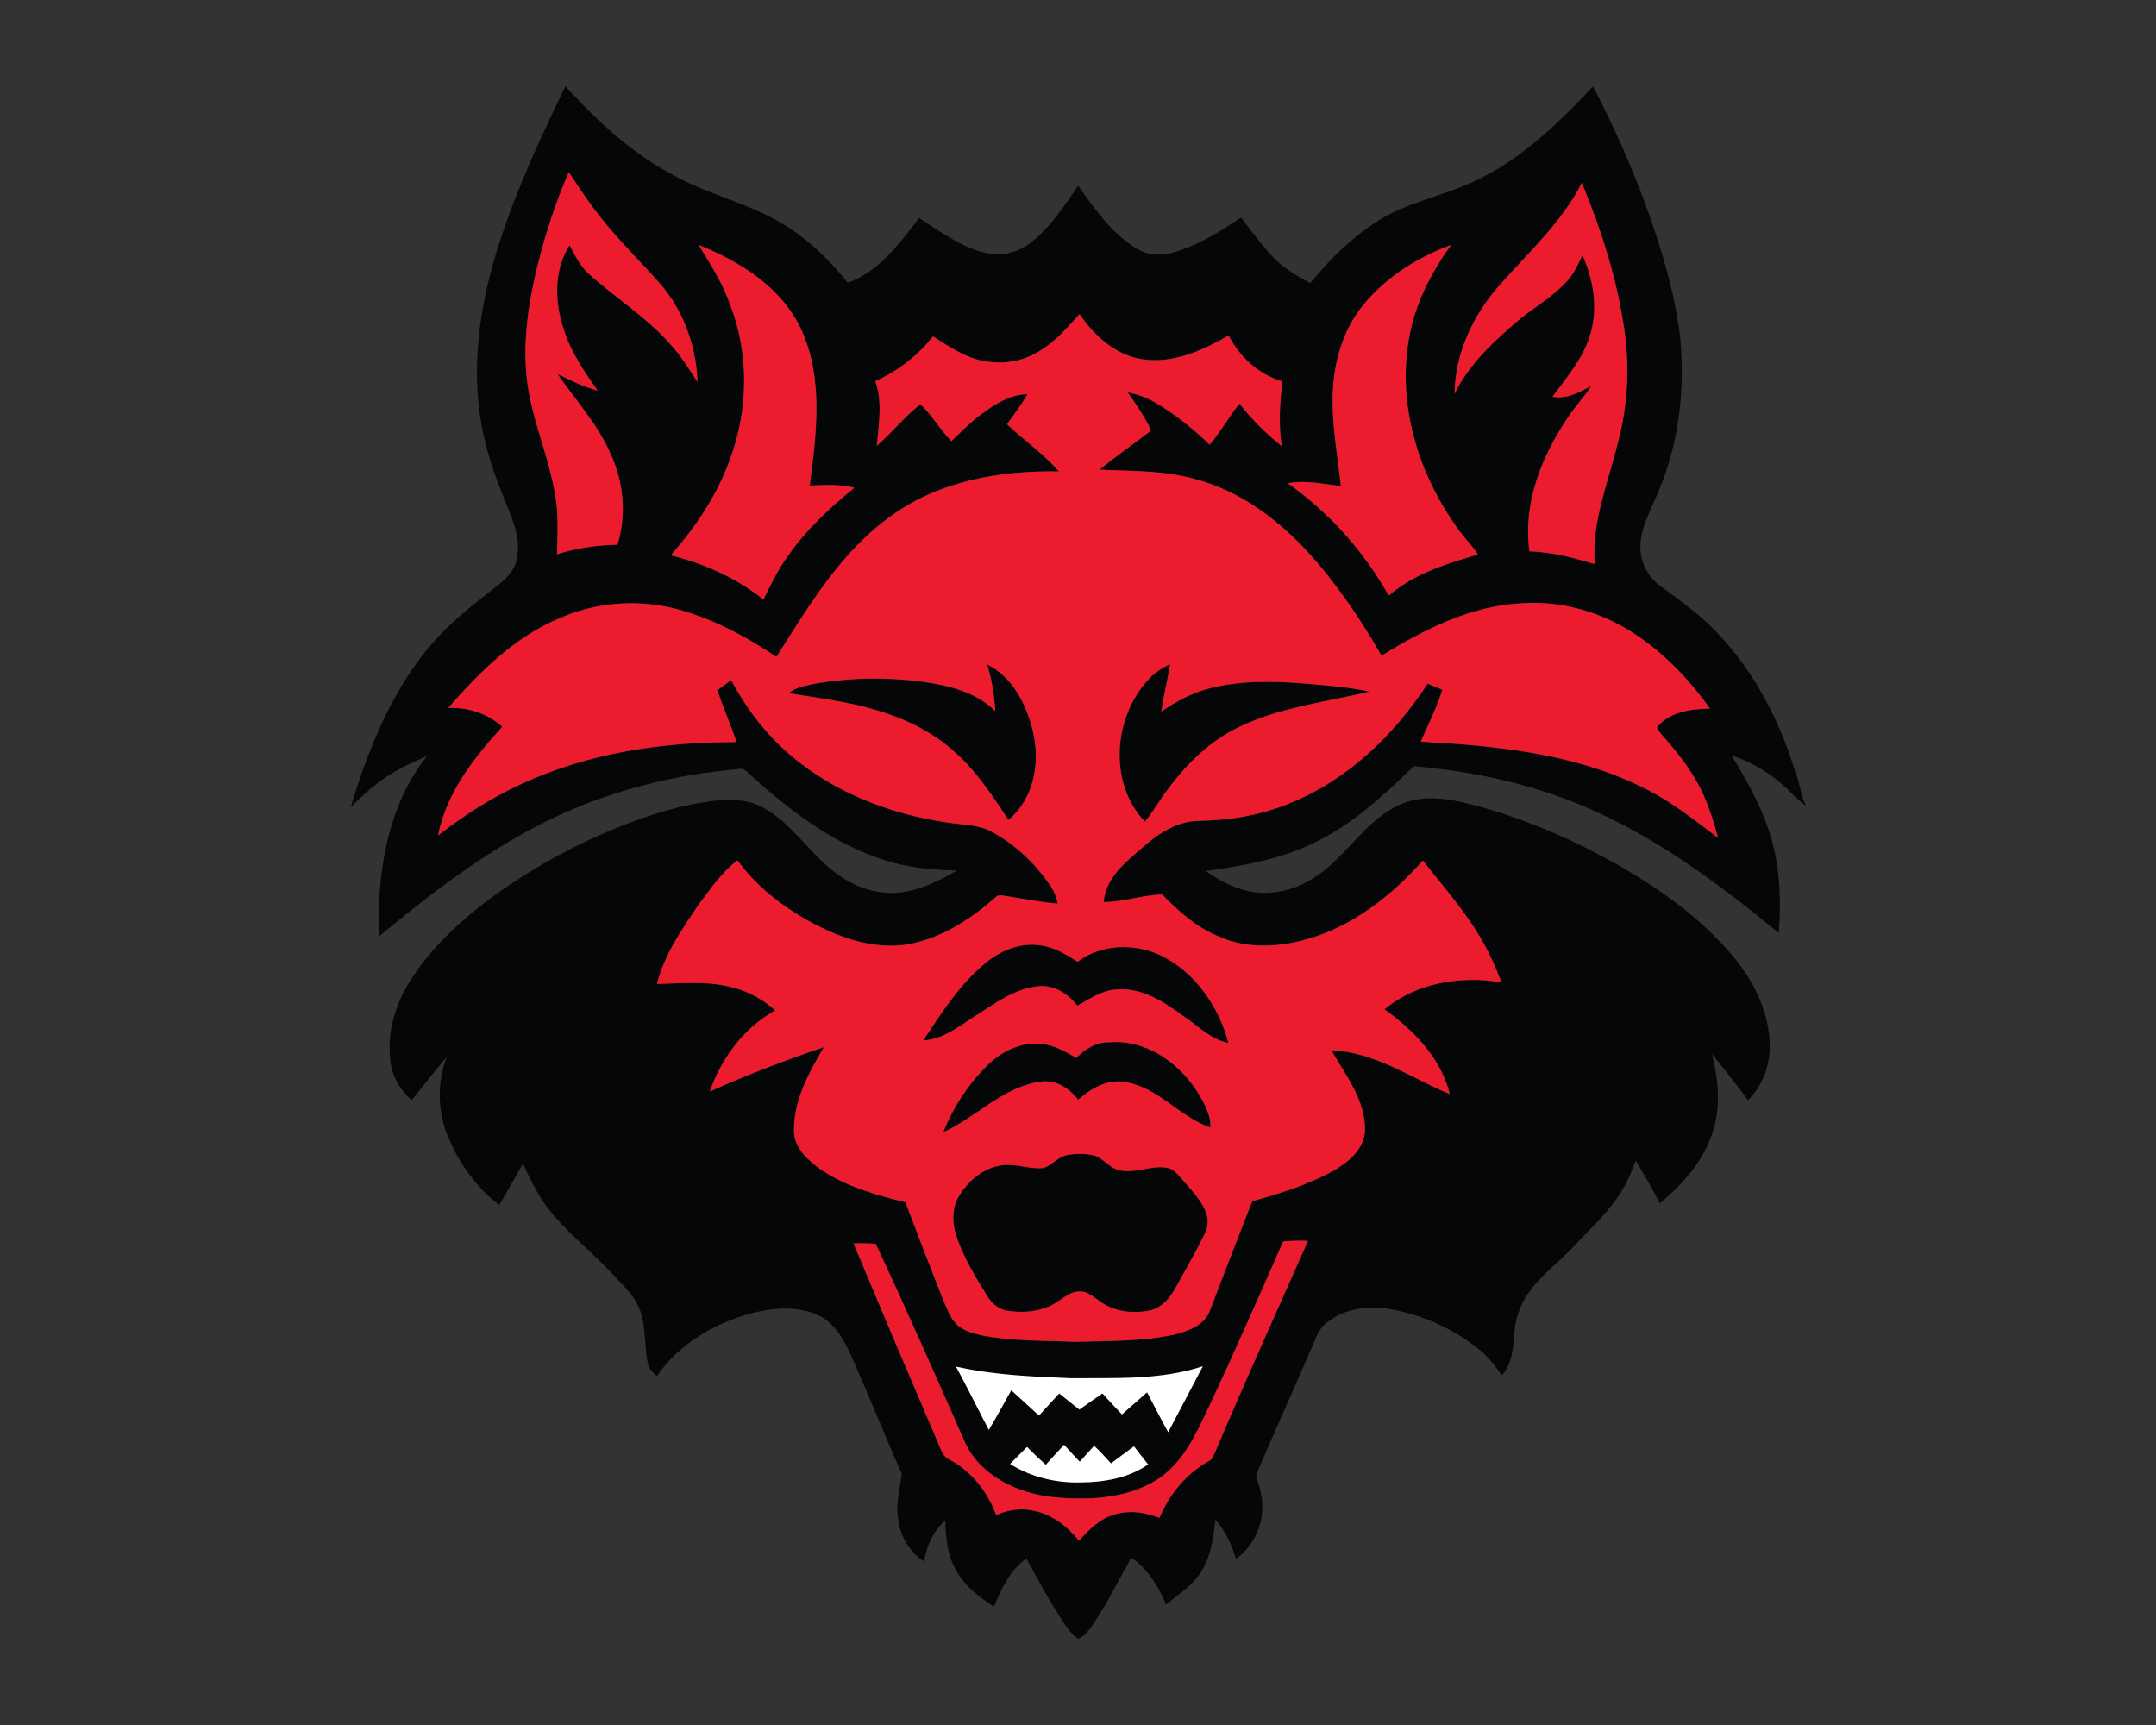 <?xml version="1.0" encoding="UTF-8"?>
<!DOCTYPE svg PUBLIC "-//W3C//DTD SVG 1.1//EN" "http://www.w3.org/Graphics/SVG/1.1/DTD/svg11.dtd">
<!-- Creator: CorelDRAW -->
<svg xmlns="http://www.w3.org/2000/svg" xml:space="preserve" width="2000px" height="1600px" version="1.1" style="shape-rendering:geometricPrecision; text-rendering:geometricPrecision; image-rendering:optimizeQuality; fill-rule:evenodd; clip-rule:evenodd"
viewBox="0 0 2000 1600"
 xmlns:xlink="http://www.w3.org/1999/xlink">
 <rect x="0" y="0" width="2000" height="1600" fill="#333333" stroke="none"/>
 <defs>
  <style type="text/css">
   <![CDATA[
    .fil2 {fill:#FEFFFF}
    .fil0 {fill:#050607;fill-rule:nonzero}
    .fil1 {fill:#EC1B2D;fill-rule:nonzero}
   ]]>
  </style>
 </defs>
 <g id="Capa_x0020_1">
  <g id="Arkansas_x0020_State_x0020_Red_x0020_Wolves.cdr">
   <path class="fil0" d="M462.51 227.52c16.15,-50.93 38.76,-99.5 62,-147.52 30.16,33.23 63.93,64.21 104.23,84.66 30.41,16.14 64.55,23.91 94.42,41.25 24.76,14.08 45.43,34.32 63.27,56.34 29.02,-10.33 48,-36.56 66.13,-60.02 19.21,12.27 38.05,26.43 60.56,32.06 14.65,4 30.91,0.29 42.78,-9.06 18.39,-14.29 31.33,-33.98 44.25,-53.03 15.16,21.34 30.62,43.7 53.26,57.79 9.67,6.42 22.09,7.75 33.18,4.66 23.62,-6.24 44.59,-19.41 64.66,-32.9 9.04,11.8 17.82,23.85 27.9,34.78 10.18,11.06 23.01,19.23 36.34,25.97 18.93,-22.86 40.31,-44.22 65.93,-59.57 22.89,-13.67 49.18,-19.64 73.77,-29.43 48.82,-18.91 87.37,-55.84 122.56,-93.39 19.46,37.37 36.78,75.88 50.88,115.6 13.36,37.59 24.93,76.17 29.82,115.87 4.94,49.73 -0.91,101.23 -21.26,147.17 -6.36,15.64 -15.35,31.03 -15.53,48.39 -0.23,14.2 7,27.92 18.39,36.29 14.81,11.04 30.09,21.56 43.6,34.25 39.49,37.21 65.95,86.47 81.62,138.01 4.32,9.69 4.68,20.74 9.46,30.27l0 1.01c-8.43,-5.85 -14.88,-13.97 -22.75,-20.49 -13.29,-11.5 -28.81,-20.33 -45.55,-25.63 14.7,24.49 29,49.67 36.88,77.31 8.1,28.24 8.94,57.99 6.75,87.13 -55.36,-45.37 -113.54,-88.77 -179.78,-116.99 -50.33,-21.36 -104.39,-33.09 -158.77,-37.57 -28.61,27.71 -58.5,55.45 -95.11,72.23 -30.66,14.57 -64.46,20.22 -97.8,24.95 17.24,12.4 37.96,21.77 59.64,20.1 23.8,-1.39 45.34,-14.22 61.69,-30.98 19.42,-18.5 35.95,-41.92 61.75,-51.98 23.55,-9.28 49.18,-2.72 72.6,3.55 43.7,12.41 85.66,30.64 125.24,52.89 41.1,23.41 80.45,51.47 110.48,88.45 18.02,22.45 31.28,49.96 31.64,79.19 0.6,18.93 -6.67,37.91 -20.03,51.38 -10.88,-14.5 -22,-28.81 -33.45,-42.83 5.78,23.09 8.28,47.88 1.05,70.98 -8.12,27.49 -28.08,49.44 -49.46,67.62 -6.84,-13.59 -14.45,-26.76 -22.41,-39.68 -3.3,8.76 -6.75,17.52 -11.53,25.62 -11.52,20.42 -29.38,35.97 -45.02,53.05 -18.53,19.75 -43.63,35.58 -52.28,62.61 -6.97,18.77 -0.78,41.96 -15.27,57.81 -6.66,-9.22 -13.65,-18.37 -22.73,-25.34 -23.42,-18.5 -51.64,-30.89 -81,-36.06 -20.28,-3.68 -42.62,-0.6 -59,12.67 -5.96,4.5 -8.91,11.59 -11.7,18.29 -17.48,41.07 -36.23,81.61 -53.58,122.73 1.76,8.76 5.53,17.15 5.65,26.23 1.46,20.07 -8.05,39.97 -24.34,51.72 -4,-13.19 -9.69,-26.04 -19.09,-36.33 -1.83,16.12 -3.86,32.93 -12.46,47.1 -7.89,13.47 -21.47,21.87 -33.3,31.51 -7.09,-16.8 -16.94,-32.99 -32.24,-43.51 -11.91,21.15 -22.57,43.1 -36.31,63.2 -3.52,4.6 -7.07,9.95 -12.72,12.1 -5.78,-3.27 -9.53,-8.92 -13.26,-14.18 -12.99,-19.3 -23.92,-39.83 -34.97,-60.25 -15.36,10.54 -22.98,28.12 -30.18,44.61 -12.62,-8.07 -25.11,-17.29 -33.09,-30.25 -9.69,-14.61 -11.71,-32.5 -11.98,-49.6 -11.28,9.67 -17.54,23.58 -19.69,38.07 -13.81,-8.85 -22.5,-24.1 -24.17,-40.29 -2.36,-13.83 1.81,-27.53 3.43,-40.98 -15.55,-35.3 -29.93,-71.16 -45.53,-106.49 -6.77,-14.93 -14.5,-30.99 -29.34,-39.45 -19.69,-10.26 -43.03,-8.48 -63.94,-3.27 -34.64,9.27 -67.84,28.47 -88.38,58.52 -3.31,-3.22 -7.2,-6.33 -8.18,-11.09 -3.66,-16.1 -1.6,-33.11 -7.05,-48.89 -4.69,-14.75 -17.1,-24.83 -27.07,-35.97 -17.01,-18.16 -36.61,-33.75 -52.92,-52.6 -12.57,-14.29 -21.24,-31.44 -28.99,-48.7 -7.27,12.87 -14.45,25.81 -21.98,38.53 -21.54,-16.42 -37.59,-39.29 -47.88,-64.19 -9.47,-23.28 -9.86,-50.03 -0.67,-73.47 -10.99,13.35 -21.93,26.73 -32.6,40.34 -11.69,-9.93 -19.51,-24.4 -20.13,-39.86 -2.6,-26.07 6.22,-52.05 20.42,-73.66 19.97,-30.5 47.52,-55.13 76.7,-76.58 38.07,-27.26 79.6,-49.76 123.37,-66.41 24.7,-9.46 50.22,-17.12 76.47,-20.65 16.51,-2.05 34.34,-2.53 49.28,5.97 27.03,14.64 42.8,42.72 67.34,60.58 15.64,12.09 35.4,19.34 55.29,18.41 20.61,-1.26 39.45,-10.61 56.99,-20.77 -18.93,-0.43 -37.96,-1.92 -56.37,-6.51 -50.76,-13.09 -94.03,-45.03 -132.38,-79.61 -4.34,-3.27 -8,-9.74 -14.31,-7.93 -58.11,5.1 -115.67,19.25 -168.58,44 -60.35,28.26 -113.56,69.06 -164.67,111.29 -1.71,-58.2 7.5,-120.65 44.8,-167.43 -14.5,6.33 -29.09,12.89 -41.94,22.27 -10.52,7.39 -19.8,16.33 -28.99,25.24 16.99,-55.88 39.49,-111.98 79.18,-155.86 17.09,-18.93 37.58,-34.28 57.45,-50.08 8.12,-6.47 16.14,-14.5 17.7,-25.24 4.11,-20.45 -6.02,-39.61 -13.15,-58.06 -8.35,-20.9 -15.55,-42.38 -19.62,-64.54 -10.27,-56 -1.49,-113.72 15.68,-167.45zm527.28 843.85c7.93,-1.47 16.23,-1.58 24.12,0.16 9.61,2.12 15.07,12.19 24.84,13.95 15.34,3.45 30.55,-5.72 45.87,-1.86 5.67,2.27 9.38,7.46 13.4,11.8 8.1,9.65 17.68,18.94 21.36,31.38 2.06,6.29 0.55,13.05 -2.4,18.77 -7.96,16.17 -17.11,31.72 -25.71,47.54 -5.1,9.29 -12.07,18.75 -22.68,21.93 -16.62,4 -35.56,1.92 -49.35,-8.78 -5.74,-4 -11.73,-9.42 -19.27,-8.28 -7.03,0.39 -12.49,5.24 -18.12,8.83 -13.9,9.76 -31.96,11.59 -48.34,8.76 -8.23,-1.51 -14.5,-7.75 -18.52,-14.77 -10.79,-17.77 -22,-35.65 -28.2,-55.64 -3.81,-12.46 -3.65,-27.03 4.21,-37.96 8.65,-13.19 22.16,-24.22 38.21,-26.27 13.15,-2.13 25.96,4.02 39.11,2.33 7.79,-2.72 13.14,-10.27 21.47,-11.89zm8.67 -90.1c8.34,-8.44 19.16,-15.23 31.48,-14.54 32.98,-2.54 63.21,18.7 80.47,45.46 6.11,10.26 13.06,21.29 12.47,33.7 -28.59,-9.81 -48.46,-37.43 -79.15,-42.28 -16.55,-2.93 -31.69,5.88 -43.54,16.49 -8.59,-11.32 -22.09,-19.65 -36.81,-16.54 -33.94,5.49 -57.97,32.96 -88.36,46.52 9.08,-22.66 22.59,-43.77 40.02,-60.94 12.98,-13.45 31.51,-22.87 50.58,-20.88 12.05,0.82 22.59,7.2 32.84,13.01zm-83.86 -88.38c14.06,-11.57 32.61,-18.94 51,-15.94 12.57,1.65 23.53,8.48 34.05,15.11 21.79,-16.46 52.5,-17.33 76.78,-6.03 32.09,15.5 54.15,47.38 63.09,81.29 -16.03,-3.04 -27.69,-15.21 -40.65,-24.08 -18.53,-13.63 -39.82,-27.94 -63.96,-25.36 -13.36,0.82 -24.2,8.96 -35.63,14.91 -8.32,-11.14 -21.75,-19.5 -36.09,-18 -21.95,2.15 -40.15,15.9 -58.17,27.38 -15.14,9.49 -29.86,21.93 -48.55,22.89 16.99,-25.77 33.98,-52.39 58.13,-72.17zm1.14 -276.61c23.74,11.74 36.55,37.32 42.42,62.02 7,28.72 1.06,62.68 -22.68,82.19 -15.14,-22.8 -30.28,-46.15 -51.2,-64.17 -20.17,-17.86 -44.91,-29.86 -70.62,-37.39 -26.61,-8.23 -54.37,-11.36 -81.77,-15.94 5.99,-5.74 14.8,-6.49 22.46,-8.53 32.9,-5.96 66.77,-6.56 99.95,-2.35 24.61,3.47 50.81,9.26 68.95,27.58 -0.83,-14.73 -3.16,-29.32 -7.51,-43.41zm148.78 14.8c5.79,-6.49 13.08,-11.41 20.92,-15.12 -2.42,14.75 -5.87,29.3 -8.18,44.07 13.47,-9.28 28.03,-17.15 43.97,-21.31 27.6,-7.32 56.57,-7.07 84.86,-5.06 21.61,1.9 43.33,3.36 64.6,7.78 -40.7,9.81 -83.35,14.5 -121.47,32.97 -26.75,12.85 -48.55,34.07 -65.95,57.83 -7.52,9.68 -13.38,20.54 -21.22,29.96 -33.8,-35.53 -29.34,-95.84 2.47,-131.12zm-536.9 -471.46c-12.03,27.88 -21.59,56.81 -28.86,86.28 -10.04,40.66 -15.89,83.65 -6.82,125.06 6.18,28.91 17.57,56.51 22.64,85.71 3.71,18.93 2.66,38.33 2.13,57.49 18.09,-5.92 37.09,-8.44 56.07,-8.9 8.51,-27.42 5.83,-57.62 -6.06,-83.62 -11.87,-27.76 -32.49,-50.22 -49.55,-74.71 12.07,5.95 24.21,11.89 37.27,15.41 -11.87,-16.87 -23.76,-34.14 -30.46,-53.85 -9.42,-25.95 -11.02,-57.01 4.39,-81.04 5.1,9.47 9.77,19.5 18.04,26.73 24.43,22.14 52.94,39.7 74.9,64.55 10.08,10.73 17.65,23.38 25.77,35.56 -1.28,-32.86 -12.69,-65.69 -34.35,-90.73 -18.55,-21.13 -38.97,-40.64 -56.25,-62.87 -10.55,-13.01 -19.58,-27.14 -28.86,-41.07zm939.8 10c-18.68,36.72 -49.6,64.48 -76.45,94.99 -24.51,27.64 -41.23,63.25 -41.64,100.61 14.16,-28.72 38.21,-50.51 62.38,-70.72 14.46,-11.35 30.67,-20.77 42.83,-34.76 5.97,-6.7 9.45,-15.07 13.47,-22.98 10.02,22.25 14.32,47.81 7.75,71.64 -6.05,22.89 -21.95,40.91 -35.6,59.57 13.19,2.56 24.95,-4.16 36.13,-10.09 -7.32,11.28 -16.85,20.93 -23.9,32.41 -23.32,35.37 -39.72,78.2 -33.56,121.13 20.69,0.52 40.75,5.96 60.48,11.75 -3.02,-38.65 12.33,-75.01 21.29,-111.82 9.03,-33.18 11.29,-68.17 6.65,-102.24 -6.49,-48.12 -21.35,-94.76 -39.83,-139.49zm-819.38 57.53c11,17.95 22.54,35.81 29.4,55.87 17.73,45.64 16.72,97.64 -0.41,143.31 -11.8,33.06 -31.67,62.58 -54.86,88.7 31.06,7.75 61.06,20.97 86.08,41.16 6.61,-13.77 13.26,-27.6 22.27,-39.97 16.97,-24.59 39.03,-45.05 62.06,-63.83 -13.51,-3.56 -27.62,-2.42 -41.43,-2.03 6.15,-47.56 12.89,-98.58 -7.46,-143.81 -17.86,-39.5 -56.78,-63.89 -95.65,-79.4zm612.93 60.46c-15.48,21.13 -22.96,47.18 -24.44,73.11 -1.85,30.27 4.16,60.16 7.34,90.12 -16.33,-1.95 -32.79,-5.65 -49.26,-2.65 38.44,27.3 70.64,63.09 93.62,104.25 23.37,-20.26 53.65,-29.64 82.8,-38.08 -6.31,-9.87 -15.16,-17.81 -21.35,-27.78 -34.74,-49.64 -53.54,-112.46 -42.56,-172.85 5.4,-31.72 20.35,-60.81 39.1,-86.6 -32.95,12.16 -64.07,32.06 -85.25,60.48zm-296.15 37.62c-13.13,8.57 -29.09,12.26 -44.66,10.61 -20.49,-1.12 -37.89,-13.17 -54.65,-23.81 -14.25,17.89 -32.66,32.2 -53.56,41.49 6.91,19.41 3.18,40.04 1.37,59.95 14.18,-12.12 25.77,-27.09 40.45,-38.55 10.78,10.22 18.39,23.48 28.66,34.3 8.94,-8.37 17.4,-17.36 27.32,-24.6 12.72,-9.45 26.96,-18.82 43.38,-19.01 -5.48,9.84 -12.57,18.64 -18.95,27.9 15.77,14.93 33.89,27.44 48.25,43.79 -53.95,-1.05 -110.45,8.58 -155.07,40.75 -47.04,33.16 -76.88,83.58 -107.09,131.24 -25.67,-17.22 -53.16,-32.22 -82.73,-41.53 -38.19,-12.42 -80.99,-10.86 -117.81,5.4 -41.85,17.19 -74.59,49.96 -103.93,83.44 18.2,-0.6 36.63,5.08 50.15,17.54 -26.44,28.83 -51.94,61.47 -59.57,100.77 24.01,-18.56 49.62,-35.16 77.29,-47.72 62.2,-28.93 131.48,-39.03 199.61,-38.9 -5.52,-16.19 -12.4,-31.85 -17.86,-48.04 4.25,-3.13 8.5,-6.27 12.8,-9.33 12.65,23.42 28.4,45.28 48.07,63.32 41.82,38.78 97.03,60.67 152.96,68.78 13.99,2.11 28.95,1.79 41.64,8.95 20.4,11.31 37.94,27.53 51.38,46.58 4.48,5.76 7.46,12.5 9.04,19.66 -16.01,-1.42 -31.81,-4.5 -47.66,-7.06 -3.38,-0.28 -7.52,-1.83 -10.22,1.18 -23.17,20.52 -50.45,37.99 -81.3,43.66 -30.71,4.82 -61.39,-5.4 -88.19,-19.71 -26.87,-14.36 -51.82,-33.43 -69.84,-58.27 -14.59,11 -24.9,26.5 -35.9,40.87 -15.53,23 -31.97,46.48 -38.79,73.79 23.69,-0.48 48,-3.14 71.12,3.52 14.36,3.7 27.63,11.04 38.58,21.04 -28.97,16.1 -49.92,44.18 -60.65,75.21 34.49,-15.62 70,-28.93 105.81,-41.21 -13.95,23.74 -28.15,49.46 -27.76,77.8 0.05,15.77 13.04,27.21 24.86,35.67 23.51,15.98 51.27,23.64 78.52,30.46 11.37,29.79 22.76,59.59 34.53,89.25 3.55,8.3 6.5,17.24 12.83,23.92 6.36,6.01 15.07,8.5 23.44,10.24 28.63,5.7 57.99,4.69 87.01,6.04 30.57,-1.01 61.58,-0.21 91.65,-6.7 13.15,-3.36 28.43,-8.78 33.27,-22.87 12.7,-33.75 26.01,-67.25 38.97,-100.89 25.61,-7.04 51.27,-15.04 74.66,-27.85 14.02,-8.05 29.07,-19.83 29.96,-37.39 0.66,-28.26 -17.75,-51.31 -31.08,-74.59 40.09,1.12 73.8,25.75 109.74,40.43 -8.23,-33.37 -33.41,-59.11 -60.55,-78.55 29.82,-24.88 71.05,-31.35 108.53,-25.02 -3.89,-9.88 -7.84,-19.71 -12.74,-29.13 -15.57,-30.92 -38.99,-56.78 -60.21,-83.83 -26.84,30.04 -59.27,56.46 -97.73,69.83 -29.32,10.22 -62.82,13.63 -91.79,0.48 -20.47,-8.34 -37.12,-23.23 -52.3,-38.85 -18.27,0.46 -35.88,6.98 -54.26,7 1.64,-22.11 20.19,-37.02 35.81,-50.35 14.54,-13.13 32.26,-24.68 52.52,-24.95 28.31,-0.48 56.71,-5.06 83.01,-15.8 54.08,-21.36 97.71,-63.28 129.18,-111.41 4.57,1.85 9.14,3.72 13.74,5.58 -5.4,16.57 -13.03,32.26 -20.19,48.13 69.15,3.82 140.31,10.66 203.5,41.3 26.43,12.3 49.39,30.48 72.42,48.07 -4.78,-17.59 -10.29,-35.15 -19.19,-51.13 -9.01,-16.26 -20.74,-30.78 -33.07,-44.62 -1.64,-2.22 -4.07,-4.27 -4.27,-7.22 11.82,-14.21 31.72,-16.74 49.05,-17.02 -17.31,-24.19 -37.78,-46.37 -61.99,-63.8 -32.16,-23.62 -72.4,-36.79 -112.44,-33.93 -47.34,2.26 -90.69,24.31 -130.37,48.59 -19.41,-33.82 -41.37,-66.36 -67.57,-95.29 -28.47,-31.1 -63.76,-57.55 -105.06,-68.37 -28.85,-8.26 -59.15,-7.41 -88.83,-8.85 15.41,-12.69 31.85,-24.08 47.72,-36.22 -5.74,-12.72 -13.74,-24.17 -21.77,-35.54 8.53,1.69 16.9,4.46 24.44,8.87 18.92,10.84 35.98,24.66 51.64,39.77 10.27,-11.94 17.79,-25.91 27.71,-38.1 11.32,14.71 24.68,27.74 39.13,39.38 -3,-19.92 -1.69,-40.15 0.62,-60.07 -21.77,-6.27 -39.56,-22.55 -49.78,-42.51 -22.94,12.94 -48.28,25.02 -75.38,22.59 -26.75,-1.97 -48.56,-21.08 -62.93,-42.49 -11.27,12.26 -22.15,25.32 -36.65,33.94zm225.49 826.26c-22.64,51.34 -45.09,102.77 -68.99,153.53 -11.93,25.2 -24.19,52.85 -48.96,68.04 -28.4,17.28 -63.27,18.63 -95.47,15.59 -32.38,-3.5 -66.52,-19.18 -81.27,-49.78 -27.28,-61.95 -54.54,-123.9 -83.26,-185.18 -6.88,-0.57 -13.79,-0.64 -20.67,-0.46 25.98,62.04 52.23,123.97 78.75,185.75 2.54,5.45 4.07,12.33 10.25,14.82 20.49,10.75 35.56,29.98 43.4,51.52 10.91,-4.89 23.19,-6.88 34.94,-4 17.11,3.25 31.08,14.64 41.94,27.69 9.67,-10.75 20.61,-21.72 35.31,-24.83 13.15,-3.68 26.82,-0.92 39.35,3.63 9.1,-21.83 24.97,-41.16 45.78,-52.68 3.18,-1.44 4.21,-4.92 5.61,-7.8 27.83,-65.88 57.44,-131.01 86.32,-196.43 -7.68,-0.18 -15.39,-0.09 -23.03,0.59zm-303.47 116.08c10.52,19.37 20.22,39.15 30.39,58.68 7.36,-12.03 13.9,-24.52 20.86,-36.75 8.53,7.86 17.21,15.55 25.68,23.46 6.31,-6.77 12.46,-13.7 18.77,-20.49 6.24,4.99 12.44,9.99 18.71,14.96 7.06,-5.08 14.26,-10 21.4,-15.01 5.97,6.55 11.94,13.13 18.13,19.46 7.78,-6.81 15.48,-13.69 23.33,-20.46 6.52,12.32 12.71,24.83 19.57,36.98 10.66,-20.42 21.43,-40.75 32.11,-61.13 -39.47,13.01 -81.73,10.75 -122.69,11.07 -35.55,-1.44 -71.43,-2.91 -106.26,-10.77zm65.88 74.52c-5.26,5.24 -10.49,10.48 -15.71,15.74 19.35,12.3 42.56,17.74 65.38,17.17 21.68,-0.18 44.54,-3.96 62.61,-16.72 -4.39,-5.58 -8.8,-11.11 -13.06,-16.76 -7.18,5.19 -14.22,10.59 -21.36,15.83 -5.03,-5.63 -10.15,-11.16 -15.61,-16.33 -4.42,4.96 -8.9,9.88 -13.38,14.79 -4.89,-5.19 -9.74,-10.42 -14.5,-15.71 -5.69,6.18 -11.43,12.28 -17.01,18.55 -5.97,-5.35 -11.78,-10.82 -17.36,-16.56z"/>
   <path class="fil1" d="M964.82 325.23c14.5,-8.62 25.38,-21.68 36.65,-33.94 14.37,21.41 36.18,40.52 62.93,42.49 27.1,2.43 52.44,-9.65 75.38,-22.59 10.22,19.96 28.01,36.24 49.78,42.51 -2.31,19.92 -3.62,40.15 -0.62,60.07 -14.45,-11.64 -27.81,-24.67 -39.13,-39.38 -9.92,12.19 -17.44,26.16 -27.71,38.1 -15.66,-15.11 -32.72,-28.93 -51.64,-39.77 -7.54,-4.41 -15.91,-7.18 -24.44,-8.87 8.03,11.37 16.03,22.82 21.77,35.54 -15.87,12.14 -32.31,23.53 -47.72,36.22 29.68,1.44 59.98,0.59 88.83,8.85 41.3,10.82 76.59,37.27 105.06,68.37 26.2,28.93 48.16,61.47 67.57,95.29 39.68,-24.28 83.03,-46.33 130.37,-48.59 40.04,-2.86 80.28,10.31 112.44,33.93 24.21,17.43 44.68,39.61 61.99,63.8 -17.33,0.28 -37.23,2.81 -49.05,17.02 0.2,2.95 2.63,5 4.27,7.22 12.33,13.84 24.06,28.36 33.07,44.62 8.9,15.98 14.41,33.54 19.19,51.13 -23.03,-17.59 -45.99,-35.77 -72.42,-48.07 -63.19,-30.64 -134.35,-37.48 -203.5,-41.3 7.16,-15.87 14.79,-31.56 20.19,-48.13 -4.6,-1.86 -9.17,-3.73 -13.74,-5.58 -31.47,48.13 -75.1,90.05 -129.18,111.41 -26.3,10.74 -54.7,15.32 -83.01,15.8 -20.26,0.27 -37.98,11.82 -52.52,24.95 -15.62,13.33 -34.17,28.24 -35.81,50.35 18.38,-0.02 35.99,-6.54 54.26,-7 15.18,15.62 31.83,30.51 52.3,38.85 28.97,13.15 62.47,9.74 91.79,-0.48 38.46,-13.37 70.89,-39.79 97.73,-69.83 21.22,27.05 44.64,52.91 60.21,83.83 4.9,9.42 8.85,19.25 12.74,29.13 -37.48,-6.33 -78.71,0.14 -108.53,25.02 27.14,19.44 52.32,45.18 60.55,78.55 -35.94,-14.68 -69.65,-39.31 -109.74,-40.43 13.33,23.28 31.74,46.33 31.08,74.59 -0.89,17.56 -15.94,29.34 -29.96,37.39 -23.39,12.81 -49.05,20.81 -74.66,27.85 -12.96,33.64 -26.27,67.14 -38.97,100.89 -4.84,14.09 -20.12,19.51 -33.27,22.87 -30.07,6.49 -61.08,5.69 -91.65,6.7 -29.02,-1.35 -58.38,-0.34 -87.01,-6.04 -8.37,-1.74 -17.08,-4.23 -23.44,-10.24 -6.33,-6.68 -9.28,-15.62 -12.83,-23.92 -11.77,-29.66 -23.16,-59.46 -34.53,-89.25 -27.25,-6.82 -55.01,-14.48 -78.52,-30.46 -11.82,-8.46 -24.81,-19.9 -24.86,-35.67 -0.39,-28.34 13.81,-54.06 27.76,-77.8 -35.81,12.28 -71.32,25.59 -105.81,41.21 10.73,-31.03 31.68,-59.11 60.65,-75.21 -10.95,-10 -24.22,-17.34 -38.58,-21.04 -23.12,-6.66 -47.43,-4 -71.12,-3.52 6.82,-27.31 23.26,-50.79 38.79,-73.79 11,-14.37 21.31,-29.87 35.9,-40.87 18.02,24.84 42.97,43.91 69.84,58.27 26.8,14.31 57.48,24.53 88.19,19.71 30.85,-5.67 58.13,-23.14 81.3,-43.66 2.7,-3.01 6.84,-1.46 10.22,-1.18 15.85,2.56 31.65,5.64 47.66,7.06 -1.58,-7.16 -4.56,-13.9 -9.04,-19.66 -13.44,-19.05 -30.98,-35.27 -51.38,-46.58 -12.69,-7.16 -27.65,-6.84 -41.64,-8.95 -55.93,-8.11 -111.14,-30 -152.96,-68.78 -19.67,-18.04 -35.42,-39.9 -48.07,-63.32 -4.3,3.06 -8.55,6.2 -12.8,9.33 5.46,16.19 12.34,31.85 17.86,48.04 -68.13,-0.13 -137.41,9.97 -199.61,38.9 -27.67,12.56 -53.28,29.16 -77.29,47.72 7.63,-39.3 33.13,-71.94 59.57,-100.77 -13.52,-12.46 -31.95,-18.14 -50.15,-17.54 29.34,-33.48 62.08,-66.25 103.93,-83.44 36.82,-16.26 79.62,-17.82 117.81,-5.4 29.57,9.31 57.06,24.31 82.73,41.53 30.21,-47.66 60.05,-98.08 107.09,-131.24 44.62,-32.17 101.12,-41.8 155.07,-40.75 -14.36,-16.35 -32.48,-28.86 -48.25,-43.79 6.38,-9.26 13.47,-18.06 18.95,-27.9 -16.42,0.19 -30.66,9.56 -43.38,19.01 -9.92,7.24 -18.38,16.23 -27.32,24.6 -10.27,-10.82 -17.88,-24.08 -28.66,-34.3 -14.68,11.46 -26.27,26.43 -40.45,38.55 1.81,-19.91 5.54,-40.54 -1.37,-59.95 20.9,-9.29 39.31,-23.6 53.56,-41.49 16.76,10.64 34.16,22.69 54.65,23.81 15.57,1.65 31.53,-2.04 44.66,-10.61zm225.49 826.26c7.64,-0.68 15.35,-0.77 23.03,-0.59 -28.88,65.42 -58.49,130.55 -86.32,196.43 -1.4,2.88 -2.43,6.36 -5.61,7.8 -20.81,11.52 -36.68,30.85 -45.78,52.68 -12.53,-4.55 -26.2,-7.31 -39.35,-3.63 -14.7,3.11 -25.64,14.08 -35.31,24.83 -10.86,-13.05 -24.83,-24.44 -41.94,-27.69 -11.75,-2.88 -24.03,-0.89 -34.94,4 -7.84,-21.54 -22.91,-40.77 -43.4,-51.52 -6.18,-2.49 -7.71,-9.37 -10.25,-14.82 -26.52,-61.78 -52.77,-123.71 -78.75,-185.75 6.88,-0.18 13.79,-0.11 20.67,0.46 28.72,61.28 55.98,123.23 83.26,185.18 14.75,30.6 48.89,46.28 81.27,49.78 32.2,3.04 67.07,1.69 95.47,-15.59 24.77,-15.19 37.03,-42.84 48.96,-68.04 23.9,-50.76 46.35,-102.19 68.99,-153.53zm70.66 -863.88c21.18,-28.42 52.3,-48.32 85.25,-60.48 -18.75,25.79 -33.7,54.88 -39.1,86.6 -10.98,60.39 7.82,123.21 42.56,172.85 6.19,9.97 15.04,17.91 21.35,27.78 -29.15,8.44 -59.43,17.82 -82.8,38.08 -22.98,-41.16 -55.18,-76.95 -93.62,-104.25 16.47,-3 32.93,0.7 49.26,2.65 -3.18,-29.96 -9.19,-59.85 -7.34,-90.12 1.48,-25.93 8.96,-51.98 24.44,-73.11zm-612.93 -60.46c38.87,15.51 77.79,39.9 95.65,79.4 20.35,45.23 13.61,96.25 7.46,143.81 13.81,-0.39 27.92,-1.53 41.43,2.03 -23.03,18.78 -45.09,39.24 -62.06,63.83 -9.01,12.37 -15.66,26.2 -22.27,39.97 -25.02,-20.19 -55.02,-33.41 -86.08,-41.16 23.19,-26.12 43.06,-55.64 54.86,-88.7 17.13,-45.67 18.14,-97.67 0.41,-143.31 -6.86,-20.06 -18.4,-37.92 -29.4,-55.87zm819.38 -57.53c18.48,44.73 33.34,91.37 39.83,139.49 4.64,34.07 2.38,69.06 -6.65,102.24 -8.96,36.81 -24.31,73.17 -21.29,111.82 -19.73,-5.79 -39.79,-11.23 -60.48,-11.75 -6.16,-42.93 10.24,-85.76 33.56,-121.13 7.05,-11.48 16.58,-21.13 23.9,-32.41 -11.18,5.93 -22.94,12.65 -36.13,10.09 13.65,-18.66 29.55,-36.68 35.6,-59.57 6.57,-23.83 2.27,-49.39 -7.75,-71.64 -4.02,7.91 -7.5,16.28 -13.47,22.98 -12.16,13.99 -28.37,23.41 -42.83,34.76 -24.17,20.21 -48.22,42 -62.38,70.72 0.41,-37.36 17.13,-72.97 41.64,-100.61 26.85,-30.51 57.77,-58.27 76.45,-94.99zm-939.8 -10c9.28,13.93 18.31,28.06 28.86,41.07 17.28,22.23 37.7,41.74 56.25,62.87 21.66,25.04 33.07,57.87 34.35,90.73 -8.12,-12.18 -15.69,-24.83 -25.77,-35.56 -21.96,-24.85 -50.47,-42.41 -74.9,-64.55 -8.27,-7.23 -12.94,-17.26 -18.04,-26.73 -15.41,24.03 -13.81,55.09 -4.39,81.04 6.7,19.71 18.59,36.98 30.46,53.85 -13.06,-3.52 -25.2,-9.46 -37.27,-15.41 17.06,24.49 37.68,46.95 49.55,74.71 11.89,26 14.57,56.2 6.06,83.62 -18.98,0.46 -37.98,2.98 -56.07,8.9 0.53,-19.16 1.58,-38.56 -2.13,-57.49 -5.07,-29.2 -16.46,-56.8 -22.64,-85.71 -9.07,-41.41 -3.22,-84.4 6.82,-125.06 7.27,-29.47 16.83,-58.4 28.86,-86.28zm536.9 471.46c-31.81,35.28 -36.27,95.59 -2.47,131.12 7.84,-9.42 13.7,-20.28 21.22,-29.96 17.4,-23.76 39.2,-44.98 65.95,-57.83 38.12,-18.47 80.77,-23.16 121.47,-32.97 -21.27,-4.42 -42.99,-5.88 -64.6,-7.78 -28.29,-2.01 -57.26,-2.26 -84.86,5.06 -15.94,4.16 -30.5,12.03 -43.97,21.31 2.31,-14.77 5.76,-29.32 8.18,-44.07 -7.84,3.71 -15.13,8.63 -20.92,15.12zm-148.78 -14.8c4.35,14.09 6.68,28.68 7.51,43.41 -18.14,-18.32 -44.34,-24.11 -68.95,-27.58 -33.18,-4.21 -67.05,-3.61 -99.95,2.35 -7.66,2.04 -16.47,2.79 -22.46,8.53 27.4,4.58 55.16,7.71 81.77,15.94 25.71,7.53 50.45,19.53 70.62,37.39 20.92,18.02 36.06,41.37 51.2,64.17 23.74,-19.51 29.68,-53.47 22.68,-82.19 -5.87,-24.7 -18.68,-50.28 -42.42,-62.02zm-1.14 276.61c-24.15,19.78 -41.14,46.4 -58.13,72.17 18.69,-0.96 33.41,-13.4 48.55,-22.89 18.02,-11.48 36.22,-25.23 58.17,-27.38 14.34,-1.5 27.77,6.86 36.09,18 11.43,-5.95 22.27,-14.09 35.63,-14.91 24.14,-2.58 45.43,11.73 63.96,25.36 12.96,8.87 24.62,21.04 40.65,24.08 -8.94,-33.91 -31,-65.79 -63.09,-81.29 -24.28,-11.3 -54.99,-10.43 -76.78,6.03 -10.52,-6.63 -21.48,-13.46 -34.05,-15.11 -18.39,-3 -36.94,4.37 -51,15.94zm83.86 88.38c-10.25,-5.81 -20.79,-12.19 -32.84,-13.01 -19.07,-1.99 -37.6,7.43 -50.58,20.88 -17.43,17.17 -30.94,38.28 -40.02,60.94 30.39,-13.56 54.42,-41.03 88.36,-46.52 14.72,-3.11 28.22,5.22 36.81,16.54 11.85,-10.61 26.99,-19.42 43.54,-16.49 30.69,4.85 50.56,32.47 79.15,42.28 0.59,-12.41 -6.36,-23.44 -12.47,-33.7 -17.26,-26.76 -47.49,-48 -80.47,-45.46 -12.32,-0.69 -23.14,6.1 -31.48,14.54zm-8.67 90.1c-8.33,1.62 -13.68,9.17 -21.47,11.89 -13.15,1.69 -25.96,-4.46 -39.11,-2.33 -16.05,2.05 -29.56,13.08 -38.21,26.27 -7.86,10.93 -8.02,25.5 -4.21,37.96 6.2,19.99 17.41,37.87 28.2,55.64 4.02,7.02 10.29,13.26 18.52,14.77 16.38,2.83 34.44,1 48.34,-8.76 5.63,-3.59 11.09,-8.44 18.12,-8.83 7.54,-1.14 13.53,4.28 19.27,8.28 13.79,10.7 32.73,12.78 49.35,8.78 10.61,-3.18 17.58,-12.64 22.68,-21.93 8.6,-15.82 17.75,-31.37 25.71,-47.54 2.95,-5.72 4.46,-12.48 2.4,-18.77 -3.68,-12.44 -13.26,-21.73 -21.36,-31.38 -4.02,-4.34 -7.73,-9.53 -13.4,-11.8 -15.32,-3.86 -30.53,5.31 -45.87,1.86 -9.77,-1.76 -15.23,-11.83 -24.84,-13.95 -7.89,-1.74 -16.19,-1.63 -24.12,-0.16z"/>
   <path class="fil2" d="M987.09 1340.1c-5.69,6.18 -11.43,12.28 -17.01,18.55 -5.97,-5.35 -11.78,-10.82 -17.36,-16.56 -5.26,5.24 -10.49,10.48 -15.71,15.74 19.35,12.3 42.56,17.74 65.38,17.17 21.68,-0.18 44.54,-3.96 62.61,-16.72 -4.39,-5.58 -8.8,-11.11 -13.06,-16.76 -7.18,5.19 -14.22,10.59 -21.36,15.83 -5.03,-5.63 -10.15,-11.16 -15.61,-16.33 -4.42,4.96 -8.9,9.88 -13.38,14.79 -4.89,-5.19 -9.74,-10.42 -14.5,-15.71zm6.01 -61.76c-35.55,-1.44 -71.43,-2.91 -106.26,-10.77 10.52,19.37 20.22,39.15 30.39,58.68 7.36,-12.03 13.9,-24.52 20.86,-36.75 8.53,7.86 17.22,15.55 25.68,23.46 6.31,-6.77 12.46,-13.7 18.77,-20.49 6.24,4.99 12.44,9.99 18.71,14.96 7.06,-5.08 14.26,-10 21.4,-15.01 5.97,6.55 11.94,13.13 18.13,19.46 7.78,-6.81 15.48,-13.69 23.33,-20.46 6.52,12.32 12.71,24.83 19.57,36.98 10.66,-20.42 21.43,-40.75 32.11,-61.13 -39.47,13.01 -81.73,10.75 -122.69,11.07z"/>
  </g>
 </g>
</svg>
